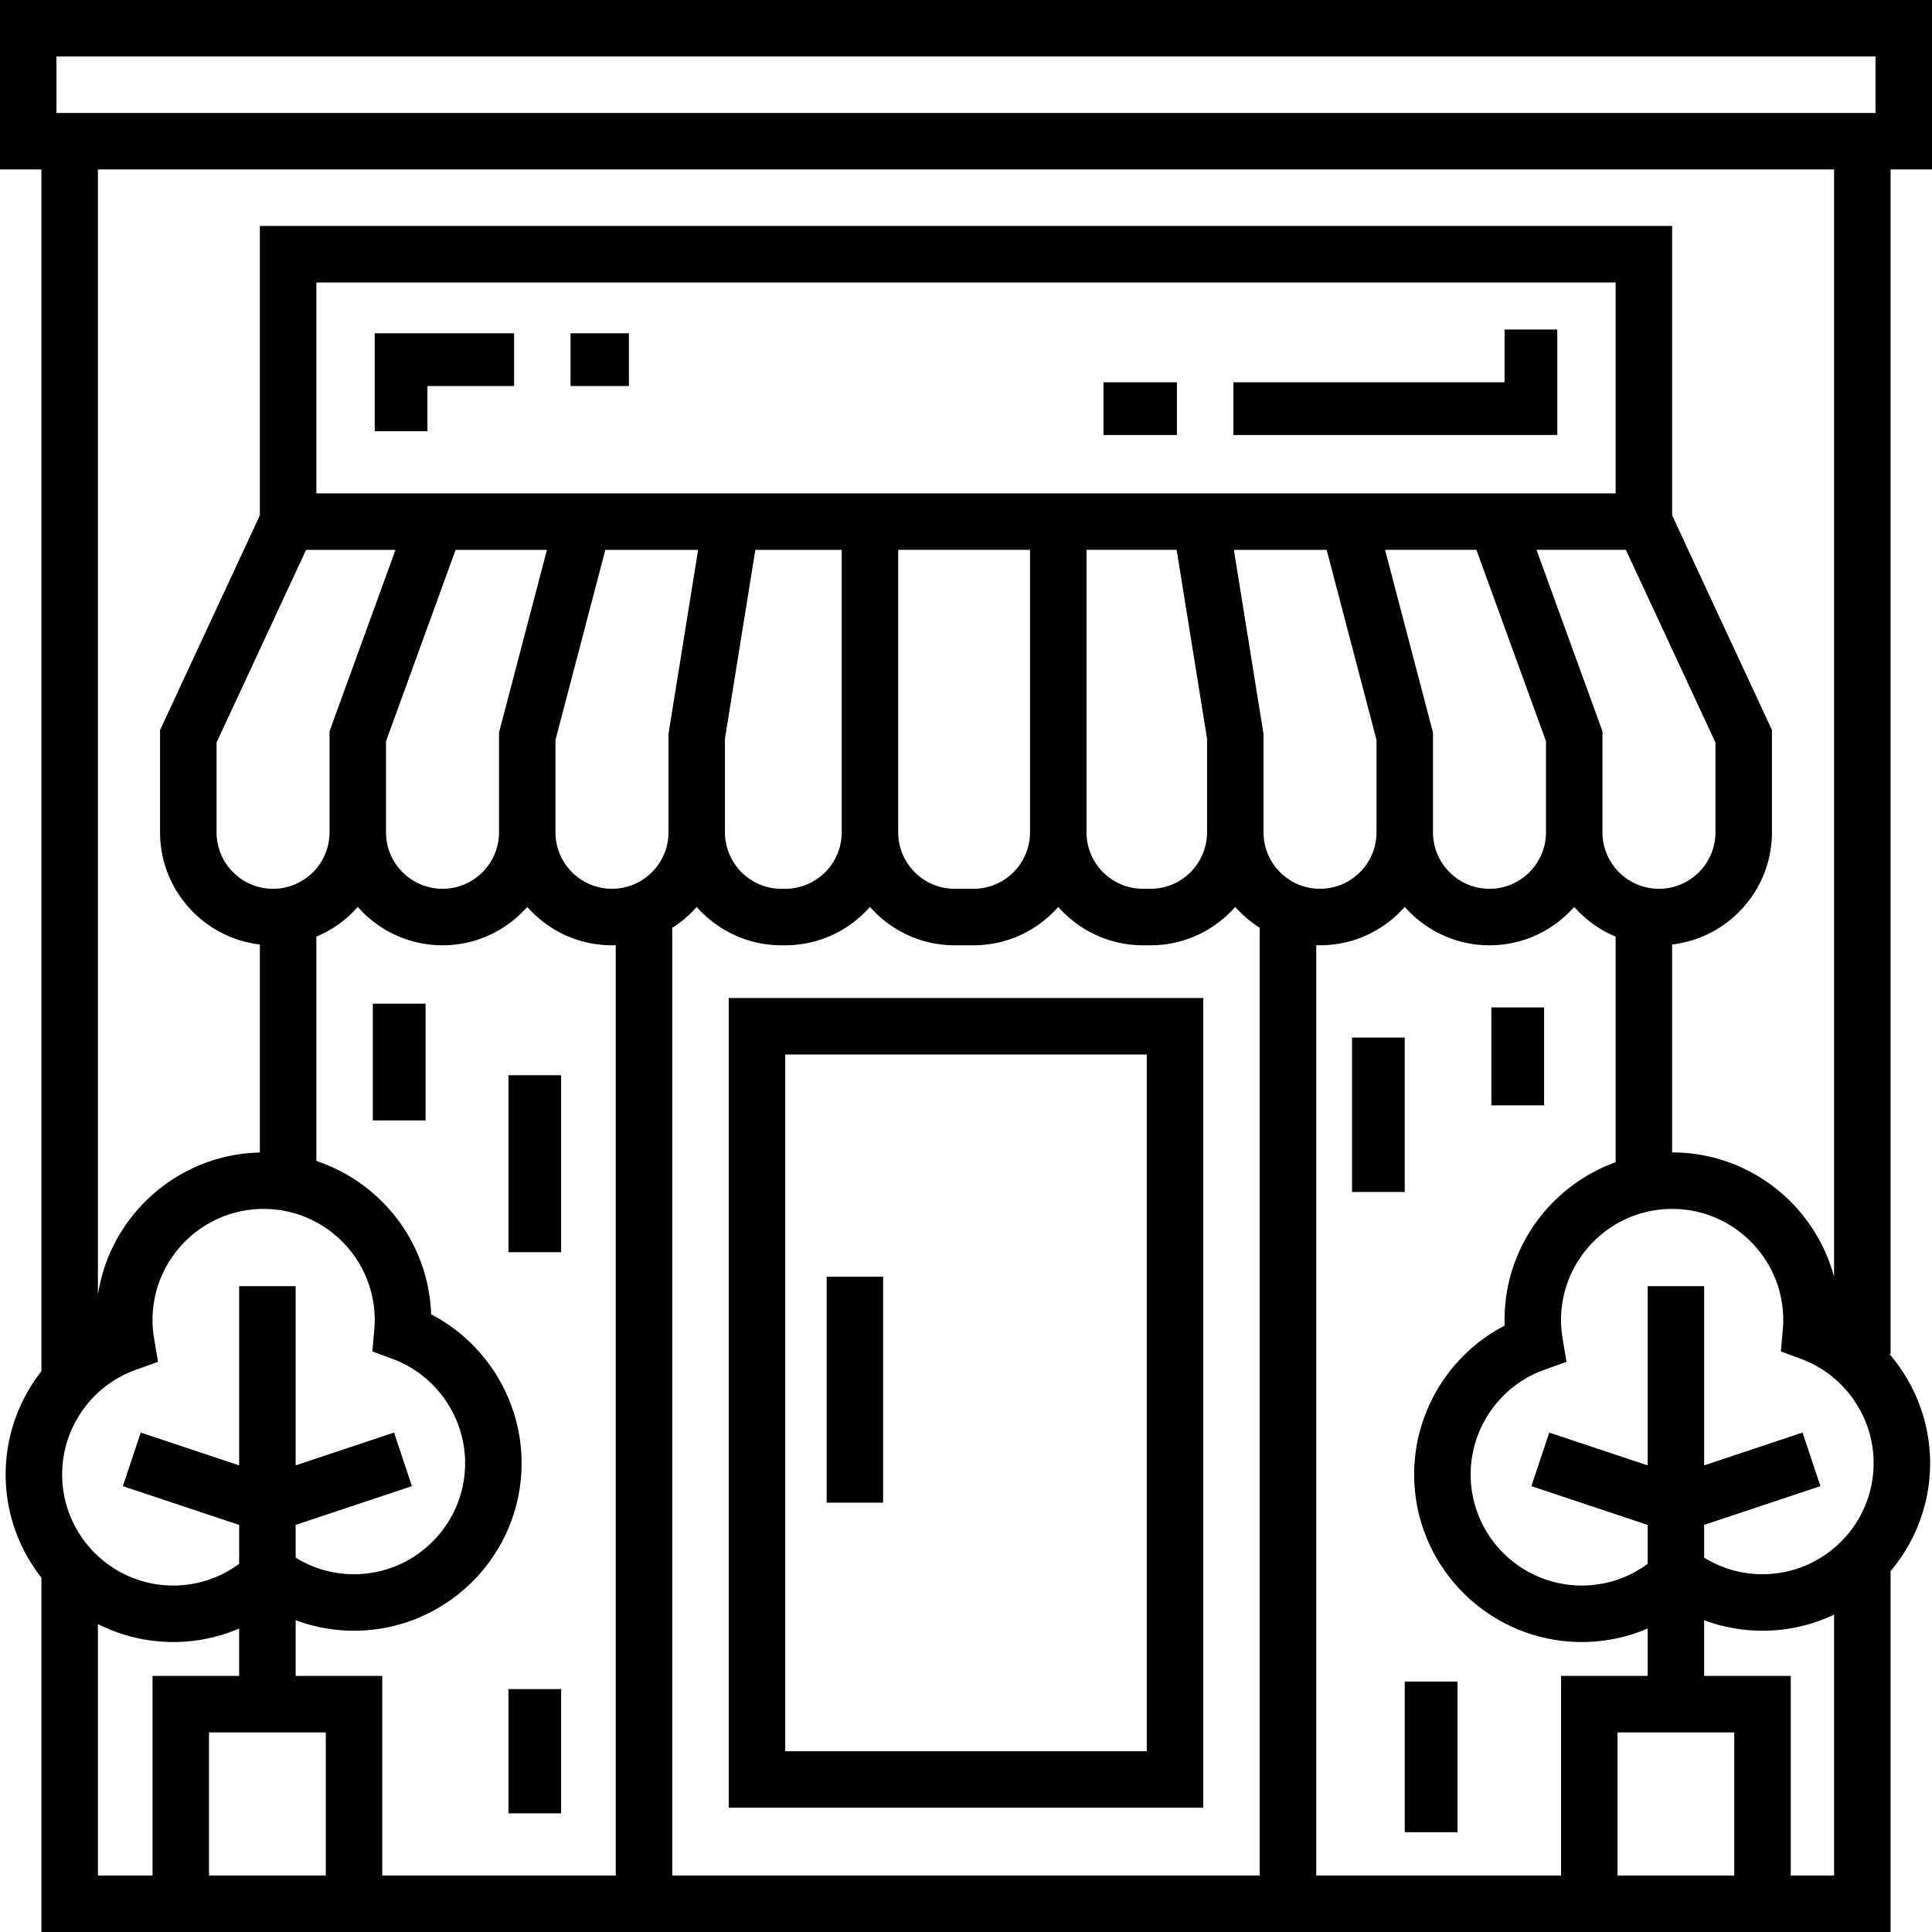 <svg xmlns="http://www.w3.org/2000/svg" viewBox="0 0 512 512"><path d="M193.123 264.483v214.581h125.754V264.483H193.123zm110.783 199.611h-95.813v-184.64h95.813v184.64z"/><path d="M219.072 338.339h14.971v59.883h-14.971z"/><path d="M501.021 44.912H512V0H0v44.912h10.979v318.462c-5.988 7.654-9.482 17.223-9.482 27.362 0 10.324 3.551 19.828 9.482 27.379V512h490.043v-95.648c6.531-7.735 10.48-17.717 10.48-28.609 0-10.827-4.012-21.037-10.801-28.943h.321V44.912zM16.468 390.737c0-12.4 7.841-23.541 19.512-27.722l5.892-2.111-1.035-6.173a30.002 30.002 0 0 1-.416-4.914c0-16.235 13.207-29.443 29.442-29.443s29.443 13.207 29.443 29.443c0 .824-.041 1.683-.125 2.624l-.507 5.697 5.364 1.986c11.498 4.258 19.221 15.357 19.221 27.619 0 16.235-13.207 29.443-29.443 29.443a29.165 29.165 0 0 1-15.47-4.399v-8.669l30.812-10.271-4.735-14.202-26.077 8.692v-47.501h-14.97v47.501l-26.077-8.692-4.735 14.202 30.812 10.271v10.31a29.239 29.239 0 0 1-17.466 5.753c-16.235-.002-29.442-13.209-29.442-29.444zm390.72-245.022h23.687l23.738 51.058v23.796c0 8.255-6.716 14.971-14.971 14.971-8.255 0-14.971-6.716-14.971-14.971V193.8l-17.483-48.085zm-40.134 0h24.204l18.443 50.722v24.132c0 8.255-6.716 14.971-14.971 14.971s-14.971-6.716-14.971-14.971v-26.415l-12.705-48.439zm-283.218-14.97V74.854h344.328v55.891H83.836zm236.039 64.973v24.851c0 8.255-6.716 14.971-14.971 14.971h-1.996c-8.255 0-14.971-6.716-14.971-14.971v-74.854h23.888l8.05 50.003zm-46.908-50.003v74.854c0 8.255-6.716 14.971-14.971 14.971h-4.99c-8.255 0-14.971-6.716-14.971-14.971v-74.854h34.932zm-49.903 0v74.854c0 8.255-6.716 14.971-14.971 14.971h-.998c-8.255 0-14.971-6.716-14.971-14.971v-24.851l8.049-50.002h22.891zM102.3 196.437l18.443-50.722h24.204l-12.705 48.438v26.415c0 8.255-6.716 14.971-14.971 14.971s-14.971-6.716-14.971-14.971v-24.131zM87.329 193.8v26.769c0 8.255-6.716 14.971-14.971 14.971-8.255 0-14.971-6.716-14.971-14.971v-23.796l23.738-51.058h23.687L87.329 193.8zm355.806 56.5c14.869-1.737 26.448-14.404 26.448-29.731v-27.105l-26.448-56.889V59.883H68.865v76.692l-26.448 56.889v27.105c0 15.327 11.579 27.994 26.448 29.731v55.128c-21.781.484-39.746 16.714-42.916 37.74V44.912H486.05v293.499c-5.048-18.979-22.369-33.008-42.916-33.008V250.3zM40.421 497.029H25.949v-66.637a44.12 44.12 0 0 0 19.961 4.758c6.092 0 12.01-1.234 17.466-3.57v12.552H40.421v52.897zm45.91 0h-30.94v-37.926h30.94v37.926zm76.85 0h-61.879v-52.897H78.347v-14.76a44.238 44.238 0 0 0 15.47 2.784c24.489 0 44.413-19.924 44.413-44.413 0-16.65-9.444-31.878-23.978-39.437-.636-18.951-13.208-34.918-30.416-40.638v-59.449a30.076 30.076 0 0 0 10.979-7.878c5.49 6.229 13.52 10.169 22.456 10.169 8.937 0 16.966-3.94 22.456-10.169 5.49 6.229 13.52 10.169 22.456 10.169.334 0 .666-.014.998-.025v246.544zm13.973-276.46c0 8.255-6.716 14.971-14.971 14.971s-14.971-6.716-14.971-14.971v-24.485l13.211-50.369h24.587l-7.857 48.805v26.049zm156.694 276.46H178.152V245.878a30.137 30.137 0 0 0 6.487-5.536c5.49 6.229 13.52 10.169 22.456 10.169h.998c8.937 0 16.966-3.94 22.456-10.169 5.49 6.229 13.52 10.169 22.456 10.169h4.99c8.937 0 16.966-3.94 22.456-10.169 5.49 6.229 13.52 10.169 22.456 10.169h1.996c8.937 0 16.966-3.94 22.456-10.169a30.137 30.137 0 0 0 6.487 5.536v251.151zm.998-276.46V194.52l-7.857-48.805h24.587l13.211 50.369v24.485c0 8.255-6.716 14.971-14.971 14.971s-14.97-6.716-14.97-14.971zm78.846 276.46h-64.873V250.486c.332.011.664.025.998.025 8.937 0 16.966-3.94 22.456-10.169 5.49 6.229 13.52 10.169 22.456 10.169 8.937 0 16.966-3.94 22.456-10.169a30.08 30.08 0 0 0 10.979 7.878v59.787c-17.145 6.158-29.443 22.573-29.443 41.81 0 .493.009.987.025 1.483-14.55 7.552-23.978 22.738-23.978 39.437 0 24.489 19.924 44.413 44.413 44.413 6.092 0 12.01-1.234 17.466-3.57v12.552h-22.955v52.897zm45.91 0h-30.94v-37.926h30.94v37.926zm26.449 0h-11.478v-52.897h-22.955v-14.76a44.238 44.238 0 0 0 15.47 2.784 44.139 44.139 0 0 0 18.963-4.262v69.135zm-18.963-79.844a29.165 29.165 0 0 1-15.47-4.399v-8.669l30.812-10.271-4.735-14.202-26.077 8.692v-47.501h-14.971v47.501l-26.077-8.692-4.735 14.202 30.812 10.271v10.31a29.239 29.239 0 0 1-17.466 5.753c-16.235 0-29.443-13.207-29.443-29.443 0-12.4 7.841-23.541 19.512-27.722l5.892-2.111-1.035-6.173a29.892 29.892 0 0 1-.416-4.914c0-16.235 13.207-29.443 29.443-29.443s29.443 13.207 29.443 29.443c0 .824-.041 1.683-.125 2.624l-.507 5.697 5.364 1.986c11.497 4.258 19.221 15.357 19.221 27.619 0 16.235-13.207 29.442-29.442 29.442zm29.941-387.243H14.971V14.971h482.058v14.971z"/><path d="M398.721 87.329v13.973h-71.859v13.973h85.832V87.329zm-106.292 13.973h19.462v13.973h-19.462zM99.306 88.328v25.949h13.973V102.3h22.955V88.328zm51.899 0h15.47v13.973h-15.47zM98.807 265.981h13.973v30.94H98.807zm35.93 18.962h13.973v46.908h-13.973zm223.563-9.98h13.973v40.92H358.3zm36.928-7.984h13.973v25.949h-13.973zM372.273 445.63h13.973v39.922h-13.973zm-237.536 1.996h13.973v32.936h-13.973z"/></svg>
